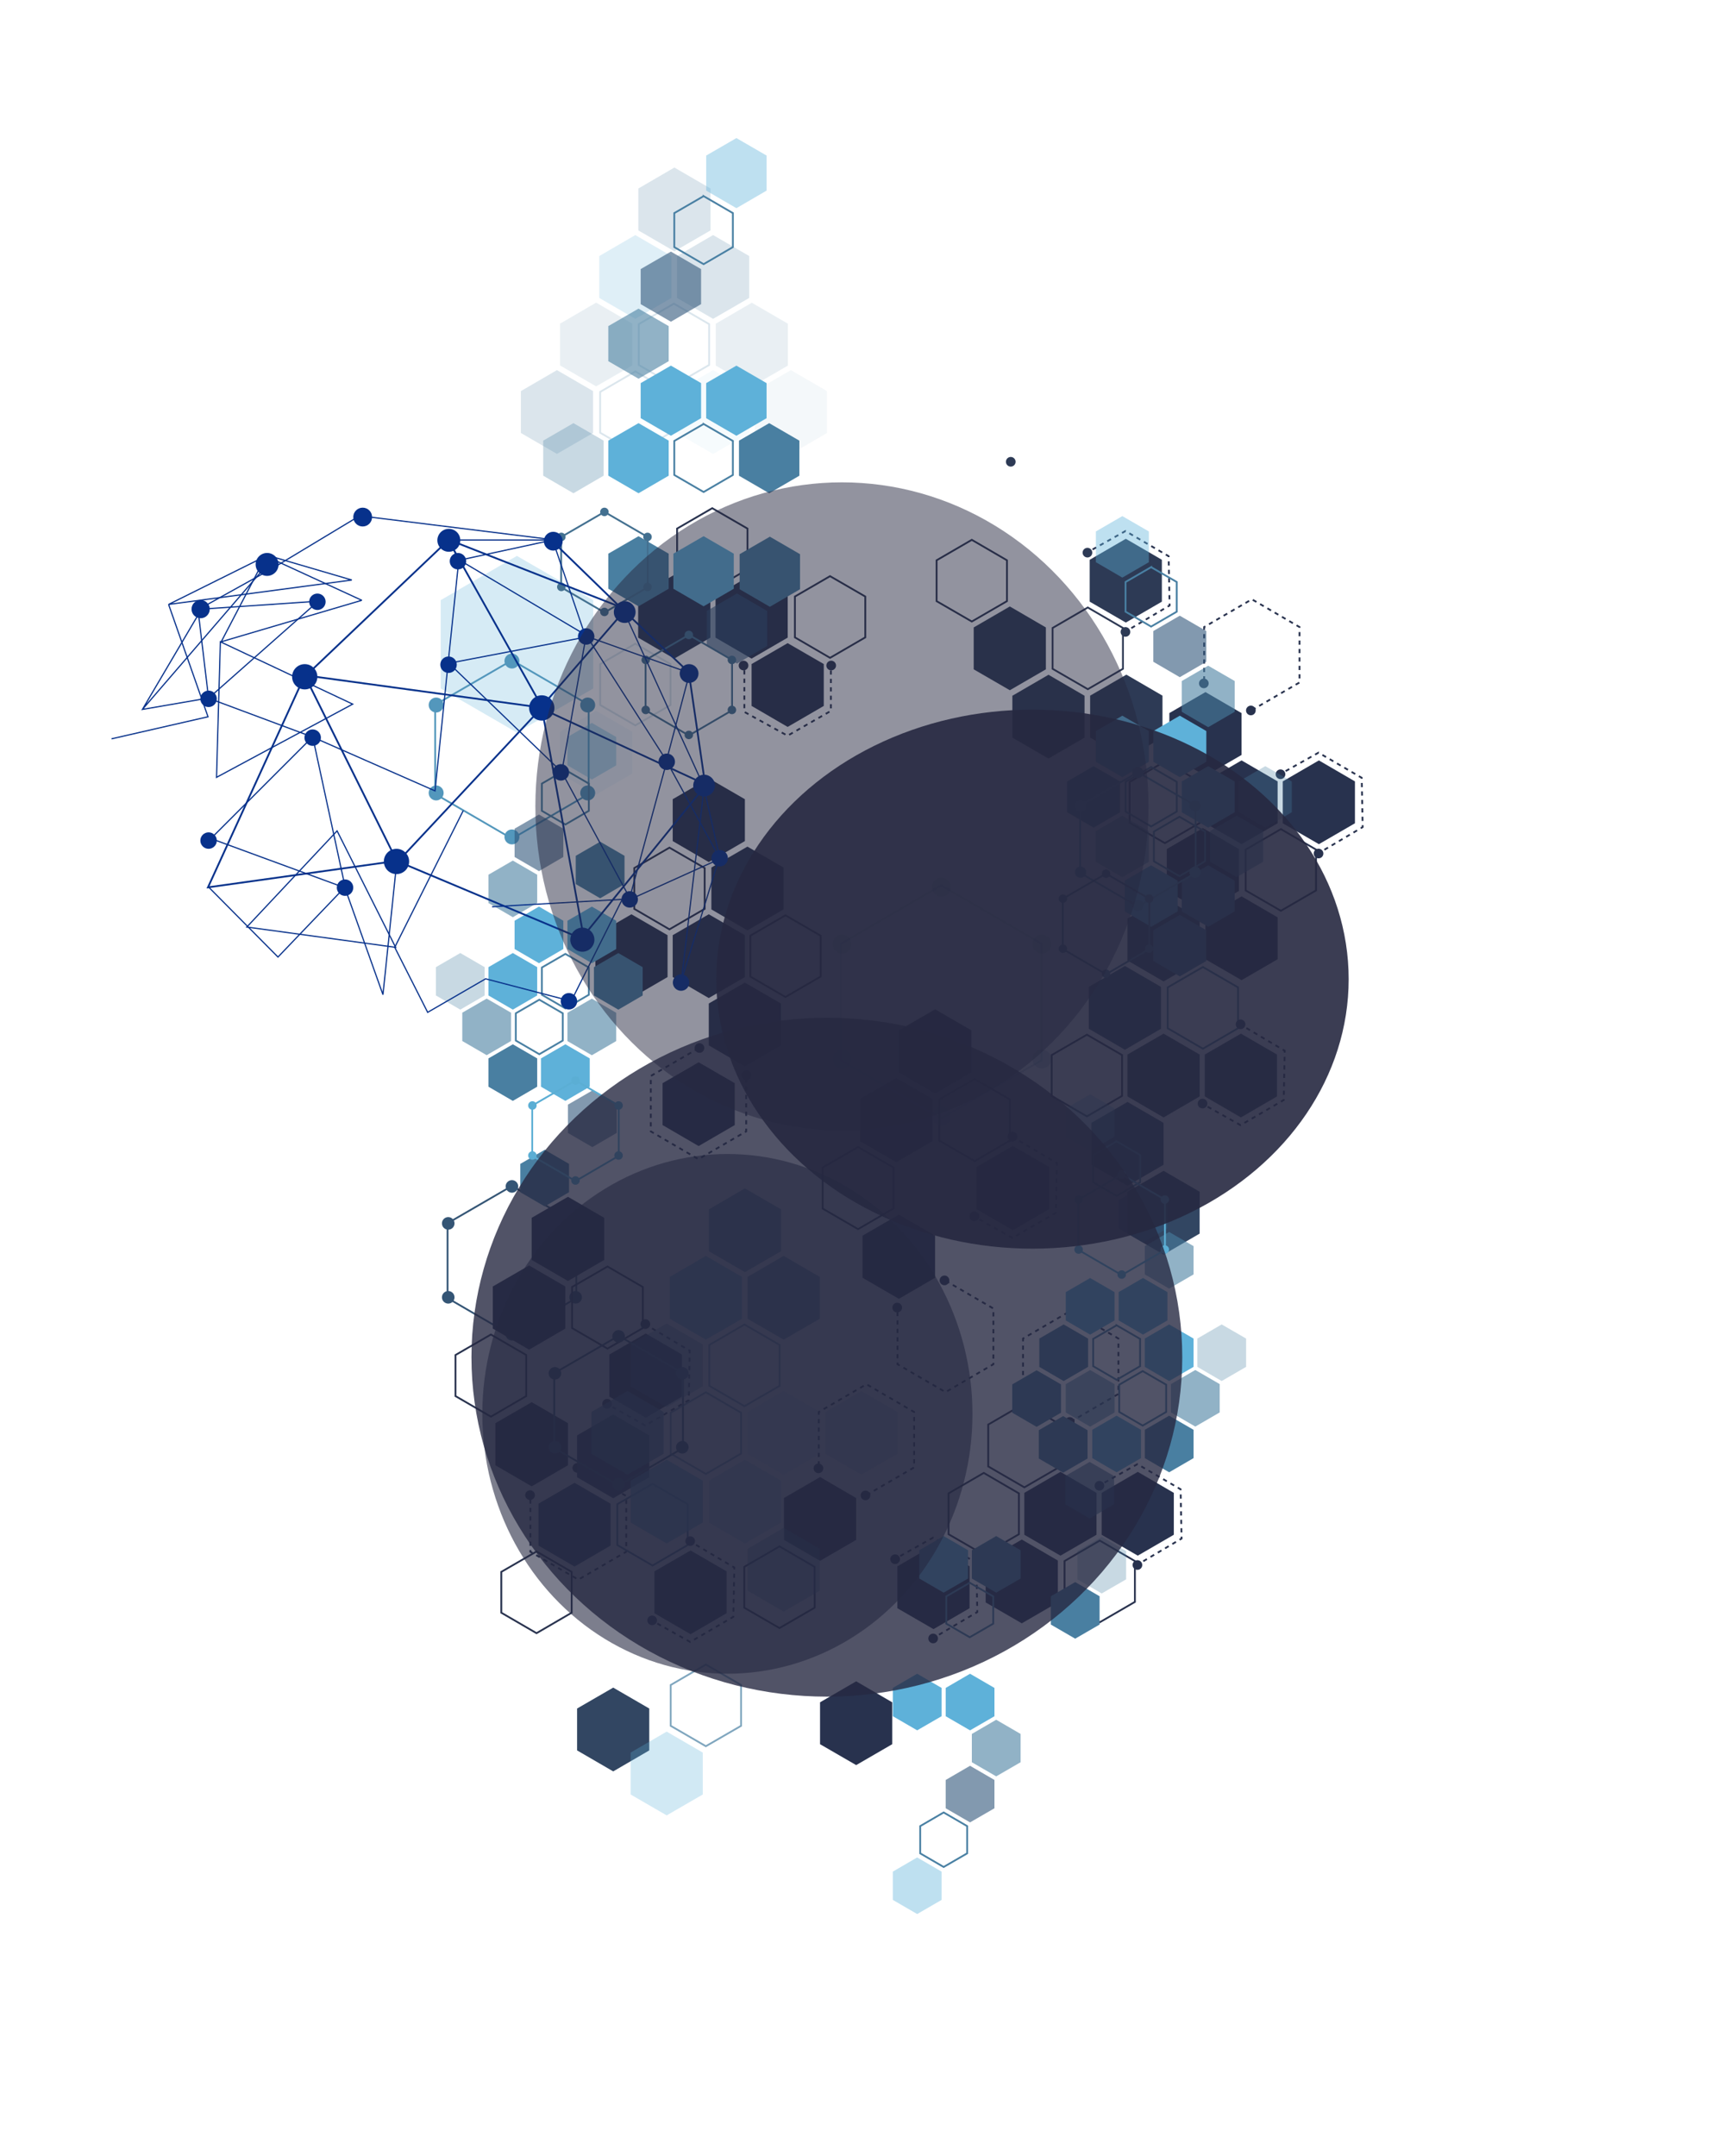 <svg width="2838" height="3576" fill="none" xmlns="http://www.w3.org/2000/svg"><path d="M731.001 995.394v146.496L857.358 1215l126.643-73.11V995.394L857.358 922l-126.357 73.394z" fill="#5EB1D9" fill-opacity=".25"/><path d="M849.248 1966.89l106.641 61.94v124.15l-106.641 62.19-106.885-62.19v-124.14l106.885-61.95z" stroke="#345575" stroke-width="3"/><circle cx="849.126" cy="1967.77" r="10.435" fill="#345575"/><circle cx="849.126" cy="2212.99" r="10.435" fill="#345575"/><circle cx="743.471" cy="2029.07" r="10.435" fill="#345575"/><circle cx="743.471" cy="2151.69" r="10.435" fill="#345575"/><circle cx="954.781" cy="2029.07" r="10.435" fill="#345575"/><circle cx="954.781" cy="2151.69" r="10.435" fill="#345575"/><path d="M942.016 2430.26v-69.84l-60.096-34.85-60.233 34.85v69.84l60.233 34.98 60.096-34.98z" fill="#28324E"/><path d="M814.234 2213.42l58.597 33.98v68.11l-58.597 34.11-58.732-34.11v-68.11l58.732-33.98zm193.386-112.8l58.6 33.98v68.1l-58.6 34.12-58.732-34.12v-68.1l58.732-33.98z" stroke="#28324E" stroke-width="3"/><path d="M959.296 2435.16l79.414 46.11v92.4l-79.414 46.28-79.593-46.28v-92.4" stroke="#28324E" stroke-width="3" stroke-dasharray="7 7"/><path d="M1002.18 2089.68v-69.83L942.085 1985l-60.233 34.85v69.83l60.233 34.99 60.095-34.99zm-64.461 113.89v-69.84l-60.097-34.85-60.233 34.85v69.84l60.233 34.98 60.097-34.98zm193.391 112.8v-69.83l-60.1-34.85-60.23 34.85v69.83l60.23 34.99 60.1-34.99z" fill="#28324E"/><path d="M1003.26 2326.65l67.14 37.6 71.99-41.9 1.61-82.19-73.6-43.51" stroke="#28324E" stroke-width="3" stroke-dasharray="7 7"/><circle cx="1070.4" cy="2196.11" r="8.058" fill="#28324E"/><circle cx="957.595" cy="2434.62" r="8.058" fill="#28324E"/><circle cx="1007.02" cy="2328.26" r="8.058" fill="#28324E"/><circle cx="879.166" cy="2479.75" r="8.058" fill="#28324E"/><path d="M1551.02 2119.26v-69.84l-60.1-34.85-60.23 34.85v69.84l60.23 34.98 60.1-34.98z" fill="#28324E"/><path d="M1423.23 1902.42l58.6 33.98v68.11l-58.6 34.11-58.73-34.11v-68.11l58.73-33.98zm193.39-112.8l58.6 33.98v68.1l-58.6 34.12-58.73-34.12v-68.1l58.73-33.98z" stroke="#28324E" stroke-width="3"/><path d="M1568.3 2124.16l79.41 46.11v92.4l-79.41 46.28-79.6-46.28v-92.4" stroke="#28324E" stroke-width="3" stroke-dasharray="7 7"/><path d="M1611.18 1778.68v-69.83l-60.1-34.85-60.23 34.85v69.83l60.23 34.99 60.1-34.99zm-64.46 113.89v-69.84l-60.1-34.85-60.23 34.85v69.84l60.23 34.98 60.1-34.98zm193.39 112.8v-69.83l-60.1-34.85-60.23 34.85v69.83l60.23 34.99 60.1-34.99z" fill="#28324E"/><path d="M1612.26 2015.65l67.14 37.6 71.99-41.9 1.61-82.19-73.6-43.51" stroke="#28324E" stroke-width="3" stroke-dasharray="7 7"/><circle cx="1679.4" cy="1885.11" r="8.058" fill="#28324E"/><circle cx="1566.59" cy="2123.62" r="8.058" fill="#28324E"/><circle cx="1616.02" cy="2017.26" r="8.058" fill="#28324E"/><circle cx="1488.17" cy="2168.75" r="8.058" fill="#28324E"/><path d="M1929.96 1931.82v-69.47l-59.79-34.67-59.92 34.67v69.47l59.92 34.81 59.79-34.81z" fill="#364F6C"/><path d="M1802.83 1716.11l58.29 33.8v67.75l-58.29 33.93-58.42-33.93v-67.75l58.42-33.8z" stroke="#28324E" stroke-width="3"/><path d="M1995.23 1603.88l58.29 33.8v67.75l-58.29 33.93-58.42-33.93v-67.75l58.42-33.8z" stroke="#477699" stroke-width="3"/><path d="M1989.82 1818.52v-69.48l-59.79-34.66-59.93 34.66v69.48l59.93 34.81 59.79-34.81z" fill="#31445F"/><path d="M1989.82 2046.02v-69.47l-59.79-34.67-59.93 34.67v69.47l59.93 34.81 59.79-34.81zm0-453.03v-69.47l-59.79-34.67-59.93 34.67v69.47l59.93 34.81 59.79-34.81z" fill="#324662"/><path d="M1925.69 1706.29v-69.47l-59.79-34.67-59.93 34.67v69.47l59.93 34.81 59.79-34.81z" fill="#375270"/><path d="M2118.08 1818.52v-69.47l-59.79-34.67-59.92 34.67v69.47l59.92 34.81 59.79-34.81z" fill="#31445F"/><path d="M1990.89 1828.74l66.8 37.41 71.61-41.68 1.61-81.77-73.22-43.29" stroke="#28324E" stroke-width="3" stroke-dasharray="7 7"/><circle cx="2057.69" cy="1698.88" r="8.016" fill="#324662"/><circle cx="1994.63" cy="1830.35" r="8.016" fill="#324662"/><path d="M889.925 2573.26l58.289 33.8v67.75l-58.289 33.94-58.423-33.94v-67.75l58.423-33.8z" stroke="#28324E" stroke-width="3"/><path d="M1082.32 2461.03l58.29 33.8v67.75l-58.29 33.94-58.42-33.94v-67.75l58.42-33.8z" stroke="#477699" stroke-width="3"/><path d="M1076.91 2903.18v-69.48l-59.79-34.67-59.924 34.67v69.48l59.924 34.8 59.79-34.8zm0-453.03v-69.48l-59.79-34.67-59.924 34.67v69.48l59.924 34.8 59.79-34.8z" fill="#324662"/><path d="M1012.78 2563.44v-69.47l-59.792-34.67-59.924 34.67v69.47l59.924 34.81 59.792-34.81z" fill="#375270"/><path d="M1205.17 2675.67v-69.47l-59.79-34.67-59.92 34.67v69.47l59.92 34.81 59.79-34.81z" fill="#31445F"/><path d="M1077.98 2685.9l66.8 37.41 71.61-41.69 1.61-81.76-73.22-43.29" stroke="#28324E" stroke-width="3" stroke-dasharray="7 7"/><circle cx="1144.78" cy="2556.03" r="8.016" fill="#324662"/><circle cx="1081.72" cy="2687.5" r="8.016" fill="#324662"/><path d="M1420.05 2484.57v69.48l-59.79 34.67-59.92-34.67v-69.48l59.92-34.8 59.79 34.8z" fill="#2C3852"/><path d="M1292.92 2700.28l58.29-33.8v-67.75l-58.29-33.93-58.42 33.93v67.75l58.42 33.8z" stroke="#28324E" stroke-width="3"/><path d="M1437.24 2479.69l79.01-45.87v-91.92l-79.01-46.05-79.18 46.05v91.92" stroke="#28324E" stroke-width="3" stroke-dasharray="7 7"/><path d="M1479.91 2823.4v69.48l-59.79 34.67-59.93-34.67v-69.48l59.93-34.81 59.79 34.81zm128.26-225.53v69.48l-59.79 34.67-59.92-34.67v-69.48l59.92-34.81 59.79 34.81z" fill="#28324E"/><path d="M1480.98 2587.65l66.8-37.41 71.61 41.68 1.61 81.77-73.22 43.29" stroke="#28324E" stroke-width="3" stroke-dasharray="7 7"/><circle cx="8.016" cy="8.016" r="8.016" transform="matrix(1 0 0 -1 1539.76 2725.53)" fill="#28324E"/><circle cx="8.016" cy="8.016" r="8.016" transform="matrix(1 0 0 -1 1427.53 2488.25)" fill="#28324E"/><circle cx="8.016" cy="8.016" r="8.016" transform="matrix(1 0 0 -1 1476.7 2594.06)" fill="#28324E"/><circle cx="8.016" cy="8.016" r="8.016" transform="matrix(1 0 0 -1 1349.51 2443.35)" fill="#28324E"/><path d="M1758.88 2362.72v69.48l-59.79 34.67-59.92-34.67v-69.48l59.92-34.8 59.79 34.8zm-127.13 215.71l58.29-33.8v-67.75l-58.29-33.93-58.42 33.93v67.75l58.42 33.8zm192.4 112.23l58.29-33.8v-67.75l-58.29-33.93-58.43 33.93v67.75l58.43 33.8z" stroke="#28324E" stroke-width="3"/><path d="M1776.07 2357.84l79.01-45.87v-91.92l-79.01-46.05-79.18 46.05v91.92" stroke="#28324E" stroke-width="3" stroke-dasharray="7 7"/><path d="M1818.74 2476.02v69.48l-59.79 34.67-59.93-34.67v-69.48l59.93-34.81 59.79 34.81zm-64.13 112.23v69.48l-59.79 34.67-59.93-34.67v-69.48l59.93-34.81 59.79 34.81zM1947 2476.02v69.48l-59.79 34.67-59.92-34.67v-69.48l59.92-34.81 59.79 34.81z" fill="#28324E"/><path d="M1819.81 2465.8l66.8-37.41 71.61 41.68 1.61 81.77-73.22 43.29" stroke="#28324E" stroke-width="3" stroke-dasharray="7 7"/><circle cx="8.016" cy="8.016" r="8.016" transform="matrix(1 0 0 -1 1878.59 2603.68)" fill="#28324E"/><circle cx="8.016" cy="8.016" r="8.016" transform="matrix(1 0 0 -1 1766.36 2366.39)" fill="#28324E"/><circle cx="8.016" cy="8.016" r="8.016" transform="matrix(1 0 0 -1 1815.53 2472.21)" fill="#28324E"/><circle cx="8.016" cy="8.016" r="8.016" transform="matrix(1 0 0 -1 1688.34 2321.5)" fill="#28324E"/><path d="M2059.29 1182.69v69.47l-59.79 34.67-59.92-34.67v-69.47l59.92-34.81 59.79 34.81z" fill="#28324E"/><path d="M1932.17 1398.4l58.28-33.8v-67.75l-58.28-33.93-58.43 33.93v67.75l58.43 33.8zm192.39 112.23l58.29-33.8v-67.75l-58.29-33.93-58.42 33.93v67.75l58.42 33.8z" stroke="#28324E" stroke-width="3"/><path d="M2076.48 1177.81l79.01-45.87v-91.92l-79.01-46.055-79.18 46.055v91.92" stroke="#28324E" stroke-width="3" stroke-dasharray="7 7"/><path d="M2119.15 1295.99v69.47l-59.79 34.67-59.92-34.67v-69.47l59.92-34.81 59.79 34.81zm0 225.53v69.47l-59.79 34.67-59.92-34.67v-69.47l59.92-34.81 59.79 34.81zm-64.13-113.3v69.47l-59.79 34.67-59.93-34.67v-69.47l59.93-34.81 59.79 34.81zm192.39-112.23v69.47l-59.79 34.67-59.92-34.67v-69.47l59.92-34.81 59.79 34.81z" fill="#28324E"/><path d="M2120.22 1285.76l66.8-37.41 71.62 41.69 1.6 81.77-73.22 43.29" stroke="#28324E" stroke-width="3" stroke-dasharray="7 7"/><circle cx="8.016" cy="8.016" r="8.016" transform="matrix(1 0 0 -1 2179.01 1423.65)" fill="#28324E"/><circle cx="8.016" cy="8.016" r="8.016" transform="matrix(1 0 0 -1 2066.77 1186.36)" fill="#28324E"/><circle cx="8.016" cy="8.016" r="8.016" transform="matrix(1 0 0 -1 2115.94 1292.18)" fill="#28324E"/><circle cx="8.016" cy="8.016" r="8.016" transform="matrix(1 0 0 -1 1988.75 1141.47)" fill="#28324E"/><path d="M1611.92 1030.84l58.29-33.799v-67.75l-58.29-33.933-58.42 33.934v67.748l58.42 33.8z" stroke="#28324E" stroke-width="3"/><path d="M1804.32 1143.07l58.29-33.8v-67.75l-58.29-33.93-58.42 33.93v67.75l58.42 33.8z" stroke="#2C3752" stroke-width="3"/><path d="M1798.91 1153.96v69.47l-59.79 34.67-59.93-34.67v-69.47l59.93-34.81 59.79 34.81zm-64.13-113.3v69.48l-59.79 34.67-59.93-34.67v-69.48l59.93-34.81 59.79 34.81zm192.39-112.231v69.476l-59.79 34.665-59.92-34.665v-69.476l59.92-34.806 59.79 34.806z" fill="#2D3A55"/><path d="M1799.98 918.206l66.8-37.41 71.61 41.686 1.61 81.768-73.22 43.29" stroke="#28324E" stroke-width="3" stroke-dasharray="7 7"/><circle cx="8.016" cy="8.016" r="8.016" transform="matrix(1 0 0 -1 1858.76 1056.09)" fill="#2D3A55"/><circle cx="8.016" cy="8.016" r="8.016" transform="matrix(1 0 0 -1 1795.7 924.619)" fill="#2D3A55"/><circle cx="8.016" cy="8.016" r="8.016" transform="matrix(1 0 0 -1 1668.51 773.91)" fill="#2D3A55"/><path d="M1928.19 1153.78v69.5l-59.93 34.68-60.07-34.68v-69.5l60.07-34.82 59.93 34.82z" fill="#2D3A55"/><path d="M1026.21 2215.56l106.64 61.94v124.15l-106.64 62.18-106.882-62.18V2277.5l106.882-61.94z" stroke="#345575" stroke-width="3"/><circle cx="1026.09" cy="2216.43" r="10.435" fill="#345575"/><circle cx="1026.09" cy="2461.65" r="10.435" fill="#345575"/><circle cx="920.437" cy="2277.74" r="10.435" fill="#345575"/><circle cx="920.437" cy="2400.35" r="10.435" fill="#345575"/><circle cx="1131.75" cy="2277.74" r="10.435" fill="#345575"/><circle cx="1131.75" cy="2400.35" r="10.435" fill="#345575"/><path d="M1561.04 1854.92l-166.29-96.42v-193.25l166.29-96.81 166.67 96.81v193.25l-166.67 96.42z" stroke="#487D9E" stroke-opacity=".3" stroke-width="3"/><circle cx="1728.17" cy="1565.76" r="15.638" transform="rotate(180 1728.17 1565.76)" fill="#487D9E" fill-opacity=".3"/><circle cx="1561.36" cy="1471.52" r="15.638" transform="rotate(180 1561.36 1471.52)" fill="#487D9E" fill-opacity=".3"/><circle cx="1561.36" cy="1851.52" r="15.638" transform="rotate(180 1561.36 1851.52)" fill="#487D9E" fill-opacity=".3"/><circle cx="1396.64" cy="1565.76" r="15.638" transform="rotate(180 1396.64 1565.76)" fill="#487D9E" fill-opacity=".3"/><circle cx="1728.17" cy="1756.48" r="15.638" transform="rotate(180 1728.17 1756.48)" fill="#487D9E" fill-opacity=".3"/><circle cx="1396.64" cy="1756.48" r="15.638" transform="rotate(180 1396.64 1756.48)" fill="#487D9E" fill-opacity=".3"/><path d="M1175.66 1733.84v-69.48l59.79-34.67 59.92 34.67v69.48l-59.92 34.81-59.79-34.81z" fill="#28324E"/><path d="M1302.79 1518.13l-58.29 33.8v67.75l58.29 33.93 58.42-33.93v-67.75l-58.42-33.8zm-192.4-112.23l-58.29 33.8v67.75l58.29 33.93 58.43-33.93v-67.75l-58.43-33.8z" stroke="#28324E" stroke-width="3"/><path d="M1115.81 1620.54v-69.47l59.78-34.67 59.93 34.67v69.47l-59.93 34.81-59.78-34.81zM1099 1866.01v-69.47l59.79-34.67 59.92 34.67v69.47l-59.92 34.81-59.79-34.81zm16.81-471v-69.47l59.78-34.67 59.93 34.67v69.47l-59.93 34.81-59.78-34.81zm64.13 113.3v-69.48l59.79-34.66 59.92 34.66v69.48l-59.92 34.81-59.79-34.81zm-192.398 112.23v-69.47l59.788-34.67 59.92 34.67v69.47l-59.92 34.81-59.788-34.81z" fill="#28324E"/><path d="M1158.47 1738.72l-79.01 45.87v91.92l79.01 46.05 79.19-46.05v-91.92" stroke="#28324E" stroke-width="3" stroke-dasharray="7 7"/><circle cx="8.016" cy="8.016" r="8.016" transform="matrix(-1 0 0 1 1168.18 1730.17)" fill="#28324E"/><circle cx="8.016" cy="8.016" r="8.016" transform="matrix(-1 0 0 1 1246.21 1775.06)" fill="#28324E"/><path d="M1246.66 1170.84v-69.48l59.79-34.67 59.92 34.67v69.48l-59.92 34.81-59.79-34.81z" fill="#28324E"/><path d="M1376.79 955.6l-58.29 33.8v67.75l58.29 33.93 58.42-33.93v-67.749l-58.42-33.801zm-195.4-112.702l-58.29 33.801v67.749l58.29 33.934 58.43-33.935V876.7l-58.43-33.802z" stroke="#28324E" stroke-width="3"/><path d="M1186.81 1057.54v-69.475l59.78-34.669 59.93 34.669v69.475l-59.93 34.81-59.78-34.81zm-128.27 0v-69.475l59.79-34.669 59.92 34.669v69.475l-59.92 34.81-59.79-34.81z" fill="#28324E"/><path d="M1378.17 1097.87v81.2l-71.91 41.18-71.61-39.5v-82.88" stroke="#28324E" stroke-width="3" stroke-dasharray="7 7"/><circle cx="8.016" cy="8.016" r="8.016" transform="scale(-1 1) rotate(60 -1561.639 -519.097)" fill="#28324E"/><circle cx="8.016" cy="8.016" r="8.016" transform="scale(-1 1) rotate(60 -1634.334 -645.009)" fill="#28324E"/><g opacity=".2"><path d="M1123 424.673v69.476l59.79 34.669 59.92-34.669v-69.476l-59.92-34.807-59.79 34.807z" fill="#497FA1"/><path d="M1187.21 536.889v69.475l59.79 34.67 59.92-34.67v-69.475L1247 502.082l-59.79 34.807z" fill="#497FA1" fill-opacity=".6"/><path d="M1053.79 751.531l-58.29-33.8v-67.75l58.29-33.933 58.42 33.934v67.748l-58.42 33.801zm0 451.549l-58.29-33.8v-67.74l58.29-33.94 58.42 33.94v67.74l-58.42 33.8zm64-563.947l-58.29-33.801v-67.749l58.29-33.934 58.42 33.935v67.747l-58.42 33.802z" stroke="#4980A3" stroke-width="3"/><path d="M994 424.673v69.476l59.79 34.669 59.92-34.669v-69.476l-59.92-34.807L994 424.673z" fill="#5EB1D9"/><path d="M1252 648.721v69.475l59.79 34.67 59.92-34.67v-69.475l-59.92-34.807-59.79 34.807z" fill="#497FA1" fill-opacity=".3"/><path d="M1058.81 988.673v69.477l59.78 34.67 59.93-34.67v-69.477l-59.93-34.807-59.78 34.807z" fill="#30567A" fill-opacity=".6"/><path d="M1058.81 312.673v69.476l59.78 34.669 59.93-34.669v-69.476l-59.93-34.807-59.78 34.807z" fill="#497FA1"/><path d="M1123 648.721v69.475l59.79 34.67 59.92-34.67v-69.475l-59.92-34.807-59.79 34.807z" fill="#5EB1D9" fill-opacity=".3"/><path d="M864 648.673v69.476l59.788 34.669 59.924-34.669v-69.476l-59.924-34.807L864 648.673z" fill="#497FA1"/><path d="M929 536.721v69.475l59.788 34.67 59.922-34.67v-69.475l-59.922-34.807L929 536.721z" fill="#497FA1" fill-opacity=".6"/><path d="M929 1213.67v69.48l59.788 34.67 59.922-34.67v-69.48l-59.922-34.8-59.788 34.8z" fill="#5EB1D9" fill-opacity=".4"/></g><g opacity=".7"><path d="M1240 2117.81v69.47l59.79 34.67 59.92-34.67v-69.47l-59.92-34.81-59.79 34.81z" fill="#497FA1"/><path d="M1170.79 2444.66l-58.29-33.8v-67.74l58.29-33.94 58.42 33.94v67.74l-58.42 33.8zm0 451.56l-58.29-33.8v-67.75l58.29-33.94 58.42 33.94v67.75l-58.42 33.8zm64-563.95l-58.29-33.8v-67.75l58.29-33.94 58.42 33.94v67.75l-58.42 33.8z" stroke="#4980A3" stroke-width="3"/><path d="M1111 2117.81v69.47l59.79 34.67 59.92-34.67v-69.47l-59.92-34.81-59.79 34.81z" fill="#5EB1D9"/><path d="M1175.81 2455.85v69.48l59.78 34.67 59.93-34.67v-69.48l-59.93-34.8-59.78 34.8z" fill="#5EB1D9" fill-opacity=".5"/><path d="M1369 2341.85v69.48l59.79 34.67 59.92-34.67v-69.48l-59.92-34.8-59.79 34.8z" fill="#497FA1" fill-opacity=".3"/><path d="M1175.81 2005.81v69.47l59.78 34.67 59.93-34.67v-69.47l-59.93-34.81-59.78 34.81z" fill="#497FA1"/><path d="M1240 2341.85v69.48l59.79 34.67 59.92-34.67v-69.48l-59.92-34.8-59.79 34.8z" fill="#5EB1D9" fill-opacity=".3"/><path d="M1240 2568.81v69.47l59.79 34.67 59.92-34.67v-69.47l-59.92-34.81-59.79 34.81z" fill="#497FA1" fill-opacity=".6"/><path d="M981 2341.81v69.47l59.79 34.67 59.92-34.67v-69.47l-59.92-34.81-59.79 34.81z" fill="#497FA1"/><path d="M1046 2229.85v69.48l59.79 34.67 59.92-34.67v-69.48l-59.92-34.8-59.79 34.8z" fill="#497FA1" fill-opacity=".6"/><path d="M1046 2455.81v69.47l59.79 34.67 59.92-34.67v-69.47l-59.92-34.81-59.79 34.81z" fill="#5EB1D9"/><path d="M1046 2906.81v69.47l59.79 34.67 59.92-34.67v-69.47l-59.92-34.81-59.79 34.81z" fill="#5EB1D9" fill-opacity=".4"/></g><path d="M1960.12 1511.63v-51l43.89-25.45 43.99 25.45v51l-43.99 25.55-43.89-25.55z" fill="#497FA1"/><path d="M2007.26 1429.26v-51l43.89-25.45 43.99 25.45v51l-43.99 25.55-43.89-25.55z" fill="#497FA1" fill-opacity=".6"/><path d="M1909.32 1272.16l-42.39 24.58v49.27l42.39 24.68 42.49-24.68v-49.27l-42.49-24.58zm0-331.477l-42.39 24.58v49.277l42.39 24.67 42.49-24.67v-49.276l-42.49-24.581zm46.98 413.977l-42.39 24.58v49.28l42.39 24.68 42.49-24.68v-49.28l-42.49-24.58z" stroke="#4980A3" stroke-width="3"/><path d="M1865.43 1511.63v-51l43.89-25.45 43.99 25.45v51l-43.99 25.55-43.89-25.55zm47.57-248.15v-51l43.89-25.45 43.99 25.45v51l-43.99 25.55-43.89-25.55z" fill="#5EB1D9"/><path d="M2054.82 1347.16v-51l43.89-25.45 43.99 25.45v51l-43.99 25.55-43.89-25.55z" fill="#497FA1" fill-opacity=".3"/><path d="M1913 1097.62v-51l43.89-25.45 43.99 25.45v51l-43.99 25.55-43.89-25.55z" fill="#30567A" fill-opacity=".6"/><path d="M1913 1593.85v-51l43.89-25.45 43.99 25.45v51l-43.99 25.55-43.89-25.55z" fill="#497FA1"/><path d="M1960.12 1347.16v-51l43.89-25.45 43.99 25.45v51l-43.99 25.55-43.89-25.55z" fill="#5EB1D9"/><path d="M1960.12 1180.56v-51l43.89-25.45 43.99 25.45v51l-43.99 25.55-43.89-25.55z" fill="#497FA1" fill-opacity=".6"/><path d="M1770 1347.2v-51l43.89-25.45 43.99 25.45v51l-43.99 25.55-43.89-25.55z" fill="#497FA1"/><path d="M1817.71 1429.38v-51l43.89-25.45 43.99 25.45v51l-43.99 25.55-43.89-25.55z" fill="#497FA1" fill-opacity=".6"/><path d="M1817.71 1263.51v-51l43.89-25.45 43.99 25.45v51l-43.99 25.55-43.89-25.55z" fill="#5EB1D9"/><path d="M1817.71 932.449v-51l43.89-25.45 43.99 25.45v51L1861.6 958l-43.89-25.551z" fill="#5EB1D9" fill-opacity=".4"/><path d="M1887.42 1280.77l95.68 55.57v111.38l-95.68 55.79-95.89-55.79v-111.38l95.89-55.57z" stroke="#5397BC" stroke-width="3"/><circle cx="1887.31" cy="1281.38" r="9.377" fill="#5397BC"/><circle cx="1887.31" cy="1501.72" r="9.377" fill="#5397BC"/><circle cx="1792.38" cy="1336.46" r="9.377" fill="#5397BC"/><circle cx="1792.38" cy="1446.64" r="9.377" fill="#5397BC"/><circle cx="1982.25" cy="1336.46" r="9.377" fill="#5397BC"/><circle cx="1982.25" cy="1446.64" r="9.377" fill="#5397BC"/><path d="M849.272 1095.04l127.135 73.85v148l-127.135 74.14-127.425-74.14v-148l127.425-73.85z" stroke="#5397BC" stroke-width="3"/><circle cx="849.127" cy="1096.41" r="12.412" fill="#5397BC"/><circle cx="849.127" cy="1388.11" r="12.412" fill="#5397BC"/><circle cx="723.45" cy="1169.34" r="12.412" fill="#5397BC"/><circle cx="723.45" cy="1315.18" r="12.412" fill="#5397BC"/><circle cx="974.804" cy="1169.34" r="12.412" fill="#5397BC"/><circle cx="974.804" cy="1315.18" r="12.412" fill="#5397BC"/><path d="M1611.97 2571.18v46.94l40.39 23.42 40.49-23.42v-46.94l-40.49-23.51-40.39 23.51z" fill="#497FA1"/><path d="M1565.22 3096.5l-38.9-22.56v-45.21l38.9-22.64 38.98 22.65v45.2l-38.98 22.56zm43.23-381l-38.89-22.55v-45.21l38.89-22.64 38.99 22.64v45.21l-38.99 22.55z" stroke="#4980A3" stroke-width="3"/><path d="M1524.82 2571.18v46.94l40.39 23.42 40.49-23.42v-46.94l-40.49-23.51-40.39 23.51zm43.78 228.38v46.94l40.4 23.42 40.48-23.42v-46.94l-40.48-23.52-40.4 23.52z" fill="#5EB1D9"/><path d="M1787 2572.51v46.94l40.39 23.42 40.49-23.42v-46.94l-40.49-23.51-40.39 23.51z" fill="#497FA1" fill-opacity=".3"/><path d="M1568.6 2952.21v46.93l40.4 23.42 40.48-23.42v-46.93l-40.48-23.52-40.4 23.52z" fill="#30567A" fill-opacity=".6"/><path d="M1743 2647.51v46.94l40.39 23.42 40.48-23.42v-46.94l-40.48-23.51-40.39 23.51z" fill="#497FA1"/><path d="M1611.97 2875.87v46.93l40.39 23.42 40.49-23.42v-46.93l-40.49-23.52-40.39 23.52z" fill="#497FA1" fill-opacity=".6"/><path d="M1480.91 2799.53v46.93l40.39 23.42 40.49-23.42v-46.93l-40.49-23.52-40.39 23.52z" fill="#5EB1D9"/><path d="M1480.91 3104.21v46.94l40.39 23.42 40.49-23.42v-46.94l-40.49-23.51-40.39 23.51z" fill="#5EB1D9" fill-opacity=".4"/><path d="M1109.15 976.47v-58.145l-50.04-29.014-50.15 29.014v58.145l50.15 29.13 50.04-29.13z" fill="#497FA1"/><path d="M1167.07 703.206l48.54 28.146v56.417l-48.54 28.257-48.65-28.258v-56.415l48.65-28.147zm0-377.903l48.54 28.145v56.418l-48.54 28.256-48.65-28.257v-56.416l48.65-28.146z" stroke="#4980A3" stroke-width="3"/><path d="M1217.11 976.47v-58.145l-50.04-29.014-50.15 29.014v58.145l50.15 29.13 50.04-29.13zm-54.24-282.912v-58.144l-50.03-29.015-50.16 29.015v58.144l50.16 29.13 50.03-29.13z" fill="#5EB1D9"/><path d="M1001.19 788.965v-58.144l-50.038-29.015-50.151 29.015v58.144l50.151 29.129 50.038-29.129z" fill="#497FA1" fill-opacity=".3"/><path d="M1162.87 504.46v-58.144l-50.03-29.015-50.16 29.015v58.144l50.16 29.129 50.03-29.129zm109.61 566.98v-58.14l-50.04-29.018-50.15 29.018v58.14l50.15 29.13 50.04-29.13z" fill="#30567A" fill-opacity=".6"/><path d="M1326.99 977.294V919.15l-50.04-29.015-50.15 29.015v58.144l50.15 29.126 50.04-29.126z" fill="#497FA1"/><path d="M1109.15 788.965v-58.144l-50.04-29.015-50.15 29.015v58.144l50.15 29.129 50.04-29.129z" fill="#5EB1D9"/><path d="M1109.15 599.029v-58.144l-50.04-29.015-50.15 29.015v58.144l50.15 29.129 50.04-29.129z" fill="#497FA1" fill-opacity=".6"/><path d="M1325.9 789.005v-58.144l-50.03-29.015-50.15 29.015v58.144l50.15 29.129 50.03-29.129z" fill="#497FA1"/><path d="M1271.51 693.599v-58.145l-50.04-29.015-50.15 29.015v58.145l50.15 29.129 50.04-29.129z" fill="#5EB1D9"/><path d="M1271.51 316.159v-58.144L1221.47 229l-50.15 29.015v58.144l50.15 29.129 50.04-29.129z" fill="#5EB1D9" fill-opacity=".4"/><path d="M1898.85 2418.39v-46.94l40.39-23.42 40.49 23.42v46.94l-40.49 23.51-40.39-23.51z" fill="#497FA1"/><path d="M1942.23 2342.58v-46.94l40.39-23.42 40.49 23.42v46.94l-40.49 23.51-40.39-23.51z" fill="#497FA1" fill-opacity=".6"/><path d="M1852.09 2198.13l-38.89 22.55v45.21l38.89 22.65 38.99-22.65v-45.2l-38.99-22.56zm0-305.06l-38.89 22.55v45.21l38.89 22.65 38.99-22.65v-45.2l-38.99-22.56zm43.24 381l-38.89 22.55v45.21l38.89 22.64 38.98-22.64v-45.21l-38.98-22.55z" stroke="#4980A3" stroke-width="3"/><path d="M1811.7 2418.39v-46.94l40.39-23.42 40.49 23.42v46.94l-40.49 23.51-40.39-23.51zm43.78-228.38v-46.94l40.39-23.42 40.49 23.42v46.94l-40.49 23.51-40.39-23.51z" fill="#5EB1D9"/><path d="M1986 2267.03v-46.94l40.39-23.42 40.49 23.42v46.94l-40.49 23.51-40.39-23.51z" fill="#497FA1" fill-opacity=".3"/><path d="M1855.48 2037.36v-46.93l40.39-23.43 40.49 23.43v46.93l-40.49 23.52-40.39-23.52zM1767 2495.05v-46.93l40.39-23.42 40.49 23.42v46.93l-40.49 23.52-40.39-23.52z" fill="#30567A" fill-opacity=".6"/><path d="M1723 2419.05v-46.93l40.39-23.42 40.49 23.42v46.93l-40.49 23.52-40.39-23.52zm-44-76v-46.93l40.39-23.42 40.49 23.42v46.93l-40.49 23.52-40.39-23.52z" fill="#497FA1"/><path d="M1898.85 2267.03v-46.94l40.39-23.42 40.49 23.42v46.94l-40.49 23.51-40.39-23.51z" fill="#5EB1D9"/><path d="M1898.85 2113.7v-46.93l40.39-23.43 40.49 23.43v46.93l-40.49 23.52-40.39-23.52z" fill="#497FA1" fill-opacity=".6"/><path d="M1723.88 2267.06v-46.94l40.39-23.42 40.48 23.42v46.94l-40.48 23.51-40.39-23.51z" fill="#497FA1"/><path d="M1767.79 2342.69v-46.94l40.39-23.42 40.48 23.42v46.94l-40.48 23.52-40.39-23.52z" fill="#497FA1" fill-opacity=".6"/><path d="M1767.79 2190.04v-46.93l40.39-23.43 40.48 23.43v46.93l-40.48 23.52-40.39-23.52z" fill="#5EB1D9"/><path d="M1767.79 1885.36v-46.94l40.39-23.42 40.48 23.42v46.94l-40.48 23.51-40.39-23.51z" fill="#5EB1D9" fill-opacity=".4"/><path d="M891.027 1802.39v-46.94l-40.392-23.42-40.484 23.42v46.94l40.484 23.51 40.392-23.51z" fill="#497FA1"/><path d="M847.646 1726.58v-46.94l-40.392-23.42-40.483 23.42v46.94l40.483 23.51 40.392-23.51z" fill="#497FA1" fill-opacity=".6"/><path d="M937.783 1582.13l38.893 22.56v45.21l-38.893 22.64-38.982-22.64v-45.21l38.982-22.56zm0-305.06l38.893 22.56v45.21l-38.893 22.64-38.982-22.64v-45.21l38.982-22.56zm-43.236 381l38.892 22.55v45.21l-38.892 22.64-38.983-22.64v-45.21l38.983-22.55z" stroke="#4980A3" stroke-width="3"/><path d="M978.176 1802.39v-46.94l-40.392-23.42-40.483 23.42v46.94l40.483 23.51 40.392-23.51zm-43.781-228.38v-46.93l-40.392-23.43-40.483 23.43v46.93l40.483 23.52 40.392-23.52z" fill="#5EB1D9"/><path d="M803.877 1651.03v-46.94l-40.392-23.42-40.484 23.42v46.94l40.484 23.51 40.392-23.51z" fill="#497FA1" fill-opacity=".3"/><path d="M934.395 1421.36v-46.93L894.003 1351l-40.483 23.43v46.93l40.483 23.52 40.392-23.52zm88.485 457.7v-46.94l-40.395-23.42-40.484 23.42v46.94l40.484 23.51 40.395-23.51z" fill="#30567A" fill-opacity=".6"/><path d="M1035.88 1466.36v-46.94L995.485 1396l-40.484 23.42v46.94l40.484 23.51 40.395-23.51zm-92.003 511v-46.94L903.485 1907l-40.484 23.42v46.94l40.484 23.51 40.392-23.51z" fill="#497FA1"/><path d="M891.027 1651.03v-46.94l-40.392-23.42-40.484 23.42v46.94l40.484 23.51 40.392-23.51z" fill="#5EB1D9"/><path d="M891.027 1497.7v-46.93l-40.392-23.42-40.484 23.42v46.93l40.484 23.52 40.392-23.52z" fill="#497FA1" fill-opacity=".6"/><path d="M1066 1651.06v-46.94l-40.39-23.42-40.484 23.42v46.94l40.484 23.52 40.39-23.52z" fill="#497FA1"/><path d="M1022.09 1726.69v-46.93l-40.393-23.43-40.483 23.43v46.93l40.483 23.52 40.393-23.52z" fill="#497FA1" fill-opacity=".6"/><path d="M1022.09 1574.04v-46.93l-40.393-23.42-40.483 23.42v46.93l40.483 23.52 40.393-23.52z" fill="#5EB1D9"/><path d="M1022.09 1269.36v-46.94L981.697 1199l-40.483 23.42v46.94l40.483 23.51 40.393-23.51z" fill="#5EB1D9" fill-opacity=".4"/><path d="M1142.61 1053.03l71.66 41.62v83.42l-71.66 41.78-71.81-41.78v-83.42l71.81-41.62z" stroke="#437090" stroke-width="3"/><circle cx="1142.53" cy="1053.06" r="7.059" fill="#437090"/><circle cx="1142.53" cy="1218.94" r="7.059" fill="#437090"/><circle cx="1071.06" cy="1094.53" r="7.059" fill="#437090"/><circle cx="1071.06" cy="1177.47" r="7.059" fill="#437090"/><circle cx="1214" cy="1094.53" r="7.059" fill="#437090"/><circle cx="1214" cy="1177.47" r="7.059" fill="#437090"/><path d="M1834.61 1449.02l71.66 41.62v83.42l-71.66 41.79-71.82-41.79v-83.42l71.82-41.62z" stroke="#437090" stroke-width="3"/><circle cx="1834.53" cy="1449.05" r="7.059" fill="#437090"/><circle cx="1834.53" cy="1614.93" r="7.059" fill="#437090"/><circle cx="1763.06" cy="1490.52" r="7.059" fill="#437090"/><circle cx="1763.06" cy="1573.46" r="7.059" fill="#437090"/><circle cx="1906" cy="1490.52" r="7.059" fill="#437090"/><circle cx="1906" cy="1573.46" r="7.059" fill="#437090"/><path d="M1002.61 849.028l71.66 41.619v83.423l-71.66 41.78-71.814-41.781v-83.421l71.814-41.62z" stroke="#437090" stroke-width="3"/><circle cx="1002.53" cy="849.059" r="7.059" fill="#437090"/><circle cx="1002.53" cy="1014.94" r="7.059" fill="#437090"/><circle cx="931.06" cy="890.53" r="7.059" fill="#437090"/><circle cx="931.06" cy="973.471" r="7.059" fill="#437090"/><circle cx="1074" cy="890.53" r="7.059" fill="#437090"/><circle cx="1074" cy="973.471" r="7.059" fill="#437090"/><path d="M1860.61 1948.03l71.66 41.62v83.42l-71.66 41.78-71.82-41.78v-83.42l71.82-41.62z" stroke="#5BAED4" stroke-width="3"/><circle cx="1860.53" cy="1948.06" r="7.059" fill="#5BAED4"/><circle cx="1860.53" cy="2113.94" r="7.059" fill="#5BAED4"/><circle cx="1789.06" cy="1989.53" r="7.059" fill="#5BAED4"/><circle cx="1789.06" cy="2072.47" r="7.059" fill="#5BAED4"/><circle cx="1932" cy="1989.53" r="7.059" fill="#5BAED4"/><circle cx="1932" cy="2072.47" r="7.059" fill="#5BAED4"/><path d="M954.614 1792.03l71.656 41.62v83.42l-71.656 41.78-71.818-41.78v-83.42l71.818-41.62z" stroke="#5BAED4" stroke-width="3"/><circle cx="954.531" cy="1792.06" r="7.059" fill="#5BAED4"/><circle cx="954.531" cy="1957.94" r="7.059" fill="#5BAED4"/><circle cx="883.06" cy="1833.53" r="7.059" fill="#5BAED4"/><circle cx="883.06" cy="1916.47" r="7.059" fill="#5BAED4"/><circle cx="1026" cy="1833.53" r="7.059" fill="#5BAED4"/><circle cx="1026" cy="1916.47" r="7.059" fill="#5BAED4"/><circle cx="20.974" cy="20.974" r="20.974" transform="matrix(0 -1 -1 0 919.596 1195.15)" fill="#07318B"/><circle cx="19.999" cy="19.999" r="19.999" transform="matrix(0 -1 -1 0 985.934 1578.54)" fill="#07318B"/><circle cx="20.974" cy="20.974" r="20.974" transform="matrix(0 -1 -1 0 526.447 1143.45)" fill="#07318B"/><circle cx="20.974" cy="20.974" r="20.974" transform="matrix(0 -1 -1 0 678.633 1449.77)" fill="#07318B"/><circle cx="13.658" cy="13.658" r="13.658" transform="matrix(0 -1 -1 0 985.934 1069.3)" fill="#07318B"/><circle cx="13.658" cy="13.658" r="13.658" transform="matrix(0 -1 -1 0 757.653 1116.13)" fill="#07318B"/><circle cx="13.658" cy="13.658" r="13.658" transform="matrix(0 -1 -1 0 532.299 1237.1)" fill="#07318B"/><circle cx="13.658" cy="13.658" r="13.658" transform="matrix(0 -1 -1 0 359.627 1172.71)" fill="#07318B"/><circle cx="13.658" cy="13.658" r="13.658" transform="matrix(0 -1 -1 0 359.627 1407.82)" fill="#07318B"/><circle cx="13.658" cy="13.658" r="13.658" transform="matrix(0 -1 -1 0 585.958 1485.87)" fill="#07318B"/><circle cx="13.658" cy="13.658" r="13.658" transform="matrix(0 -1 -1 0 540.105 1011.75)" fill="#07318B"/><circle cx="13.658" cy="13.658" r="13.658" transform="matrix(0 -1 -1 0 1119.58 1277.1)" fill="#07318B"/><circle cx="13.658" cy="13.658" r="13.658" transform="matrix(0 -1 -1 0 1207.38 1437.09)" fill="#07318B"/><circle cx="13.658" cy="13.658" r="13.658" transform="matrix(0 -1 -1 0 1143.32 1643.32)" fill="#07318B"/><circle cx="13.658" cy="13.658" r="13.658" transform="matrix(0 -1 -1 0 957.317 1674.32)" fill="#07318B"/><circle cx="13.658" cy="13.658" r="13.658" transform="matrix(0 -1 -1 0 1058.12 1505.38)" fill="#07318B"/><circle cx="13.658" cy="13.658" r="13.658" transform="matrix(0 -1 -1 0 943.985 1294.66)" fill="#07318B"/><circle cx="15.609" cy="15.609" r="15.609" transform="matrix(0 -1 -1 0 933.253 913.216)" fill="#07318B"/><circle cx="15.609" cy="15.609" r="15.609" transform="matrix(0 -1 -1 0 617.173 873.218)" fill="#07318B"/><circle cx="13.658" cy="13.658" r="13.658" transform="matrix(0 -1 -1 0 773.263 944.434)" fill="#07318B"/><circle cx="19.023" cy="19.023" r="19.023" transform="matrix(0 -1 -1 0 763.507 915.167)" fill="#07318B"/><circle cx="19.023" cy="19.023" r="19.023" transform="matrix(0 -1 -1 0 462.06 955.164)" fill="#07318B"/><circle cx="15.121" cy="15.121" r="15.121" transform="matrix(0 -1 -1 0 347.921 1025.4)" fill="#07318B"/><circle cx="15.609" cy="15.609" r="15.609" transform="matrix(0 -1 -1 0 1158.61 1132.71)" fill="#07318B"/><circle cx="18.048" cy="18.048" r="18.048" transform="matrix(0 -1 -1 0 1054.22 1033.21)" fill="#07318B"/><circle cx="18.048" cy="18.048" r="18.048" transform="matrix(0 -1 -1 0 1185.92 1321)" fill="#07318B"/><path d="M1194.21 1424.41l-146.82 66.33-231.203 13.17m-467.784-111.7l1.413-1.41m0 0l168.822-168.82 54.143 250.72-222.965-81.9zm567.337-495.632l-315.104-39.022" stroke="#07318B" stroke-width="2"/><path d="M744.968 894.681L505.469 1122.47" stroke="#07318B" stroke-width="3"/><path d="M1035.2 1014.67l131.7 288.77 27.31 120.97-88.28-161.46-61.46 226.33-112.68-208.77m0 0l39.998-223.89-227.304 43.41 187.306 180.48z" stroke="#07318B" stroke-width="2"/><path d="M1169.83 1302.46l-27.32-187.3-106.34-100.97-121.452-118.047" stroke="#07318B" stroke-width="3"/><path d="M963.983 1557.08l207.307-255.59-278.522-128.78" stroke="#07318B" stroke-width="3"/><path d="M505.469 1120.03l393.149 53.66m0 0L660.095 1428.8l308.763 129.74-70.24-384.85z" stroke="#07318B" stroke-width="3"/><path d="M1141.05 1115.16l-170.239-60.49-54.143-159.015m0 0l-155.601 33.657-16.584-33.657h172.185z" stroke="#07318B" stroke-width="2"/><path d="M1038.12 1010.28l-139.502 161.46-155.6-277.059 295.102 115.599z" stroke="#07318B" stroke-width="3"/><path d="M601.078 852.732L451.33 942.971l-122.92 68.289 17.56 146.82 172.673 64.39 202.916 89.26 21.462-209.26 18.047-174.132L972.276 1053.7l133.164 207.79 39.02-147.8" stroke="#07318B" stroke-width="2"/><path d="M505.469 1120.52l-160.479 351.2 313.153-43.9-152.674-307.3z" stroke="#07318B" stroke-width="3"/><path d="M1168.36 1301.97l-38.04 323.89 62.92-203.89M443.521 936.142L236.216 1176.62m0 0l110.238-19.03 181.453-160.476-193.648 13.166-98.043 166.34zm422.415 247.79l-23.414 225.35-63.411-178.04-110.725 115.6-114.628-115.6" stroke="#07318B" stroke-width="2"/><path d="M409.377 1537.57l246.816 33.66-97.068-193.16-149.748 159.5z" stroke="#07318B" stroke-width="2"/><path d="M768.382 1344.41L654.73 1571.23l54.631 107.8 96.092-55.61 141.943 37.07 85.844-171.21m-674.105-199.99l225.841-121.45-219.5-103.41-6.341 224.86zm240.962-293.64l-159.015-73.166-74.142 141.946 233.157-68.78z" stroke="#07318B" stroke-width="2"/><path d="M185 1225.39l159.991-36.58-65.362-186.33m0 0l163.893-81.459 139.992 40.973-303.885 40.486z" stroke="#07318B" stroke-width="2"/><g filter="url(#filter0_f_12_13661)"><ellipse cx="1396.5" cy="1337.5" rx="508.5" ry="537.5" fill="#262841" fill-opacity=".5"/></g><g filter="url(#filter1_f_12_13661)"><ellipse cx="1371.5" cy="2251" rx="589.5" ry="563" fill="#262841" fill-opacity=".8"/></g><g filter="url(#filter2_f_12_13661)"><ellipse cx="1712.5" cy="1624" rx="524.5" ry="447" fill="#262841" fill-opacity=".9"/></g><g filter="url(#filter3_f_12_13661)"><ellipse cx="1206.5" cy="2345" rx="406.5" ry="431" fill="#262841" fill-opacity=".6"/></g><defs><filter id="filter0_f_12_13661" x="88.002" y="0" width="2617" height="2675" filterUnits="userSpaceOnUse" color-interpolation-filters="sRGB"><feFlood flood-opacity="0" result="BackgroundImageFix"/><feBlend in="SourceGraphic" in2="BackgroundImageFix" result="shape"/><feGaussianBlur stdDeviation="400" result="effect1_foregroundBlur_12_13661"/></filter><filter id="filter1_f_12_13661" x="182.002" y="1088" width="2379" height="2326" filterUnits="userSpaceOnUse" color-interpolation-filters="sRGB"><feFlood flood-opacity="0" result="BackgroundImageFix"/><feBlend in="SourceGraphic" in2="BackgroundImageFix" result="shape"/><feGaussianBlur stdDeviation="300" result="effect1_foregroundBlur_12_13661"/></filter><filter id="filter2_f_12_13661" x="588.001" y="577" width="2249" height="2094" filterUnits="userSpaceOnUse" color-interpolation-filters="sRGB"><feFlood flood-opacity="0" result="BackgroundImageFix"/><feBlend in="SourceGraphic" in2="BackgroundImageFix" result="shape"/><feGaussianBlur stdDeviation="300" result="effect1_foregroundBlur_12_13661"/></filter><filter id="filter3_f_12_13661" x=".001" y="1114" width="2413" height="2462" filterUnits="userSpaceOnUse" color-interpolation-filters="sRGB"><feFlood flood-opacity="0" result="BackgroundImageFix"/><feBlend in="SourceGraphic" in2="BackgroundImageFix" result="shape"/><feGaussianBlur stdDeviation="400" result="effect1_foregroundBlur_12_13661"/></filter></defs></svg>